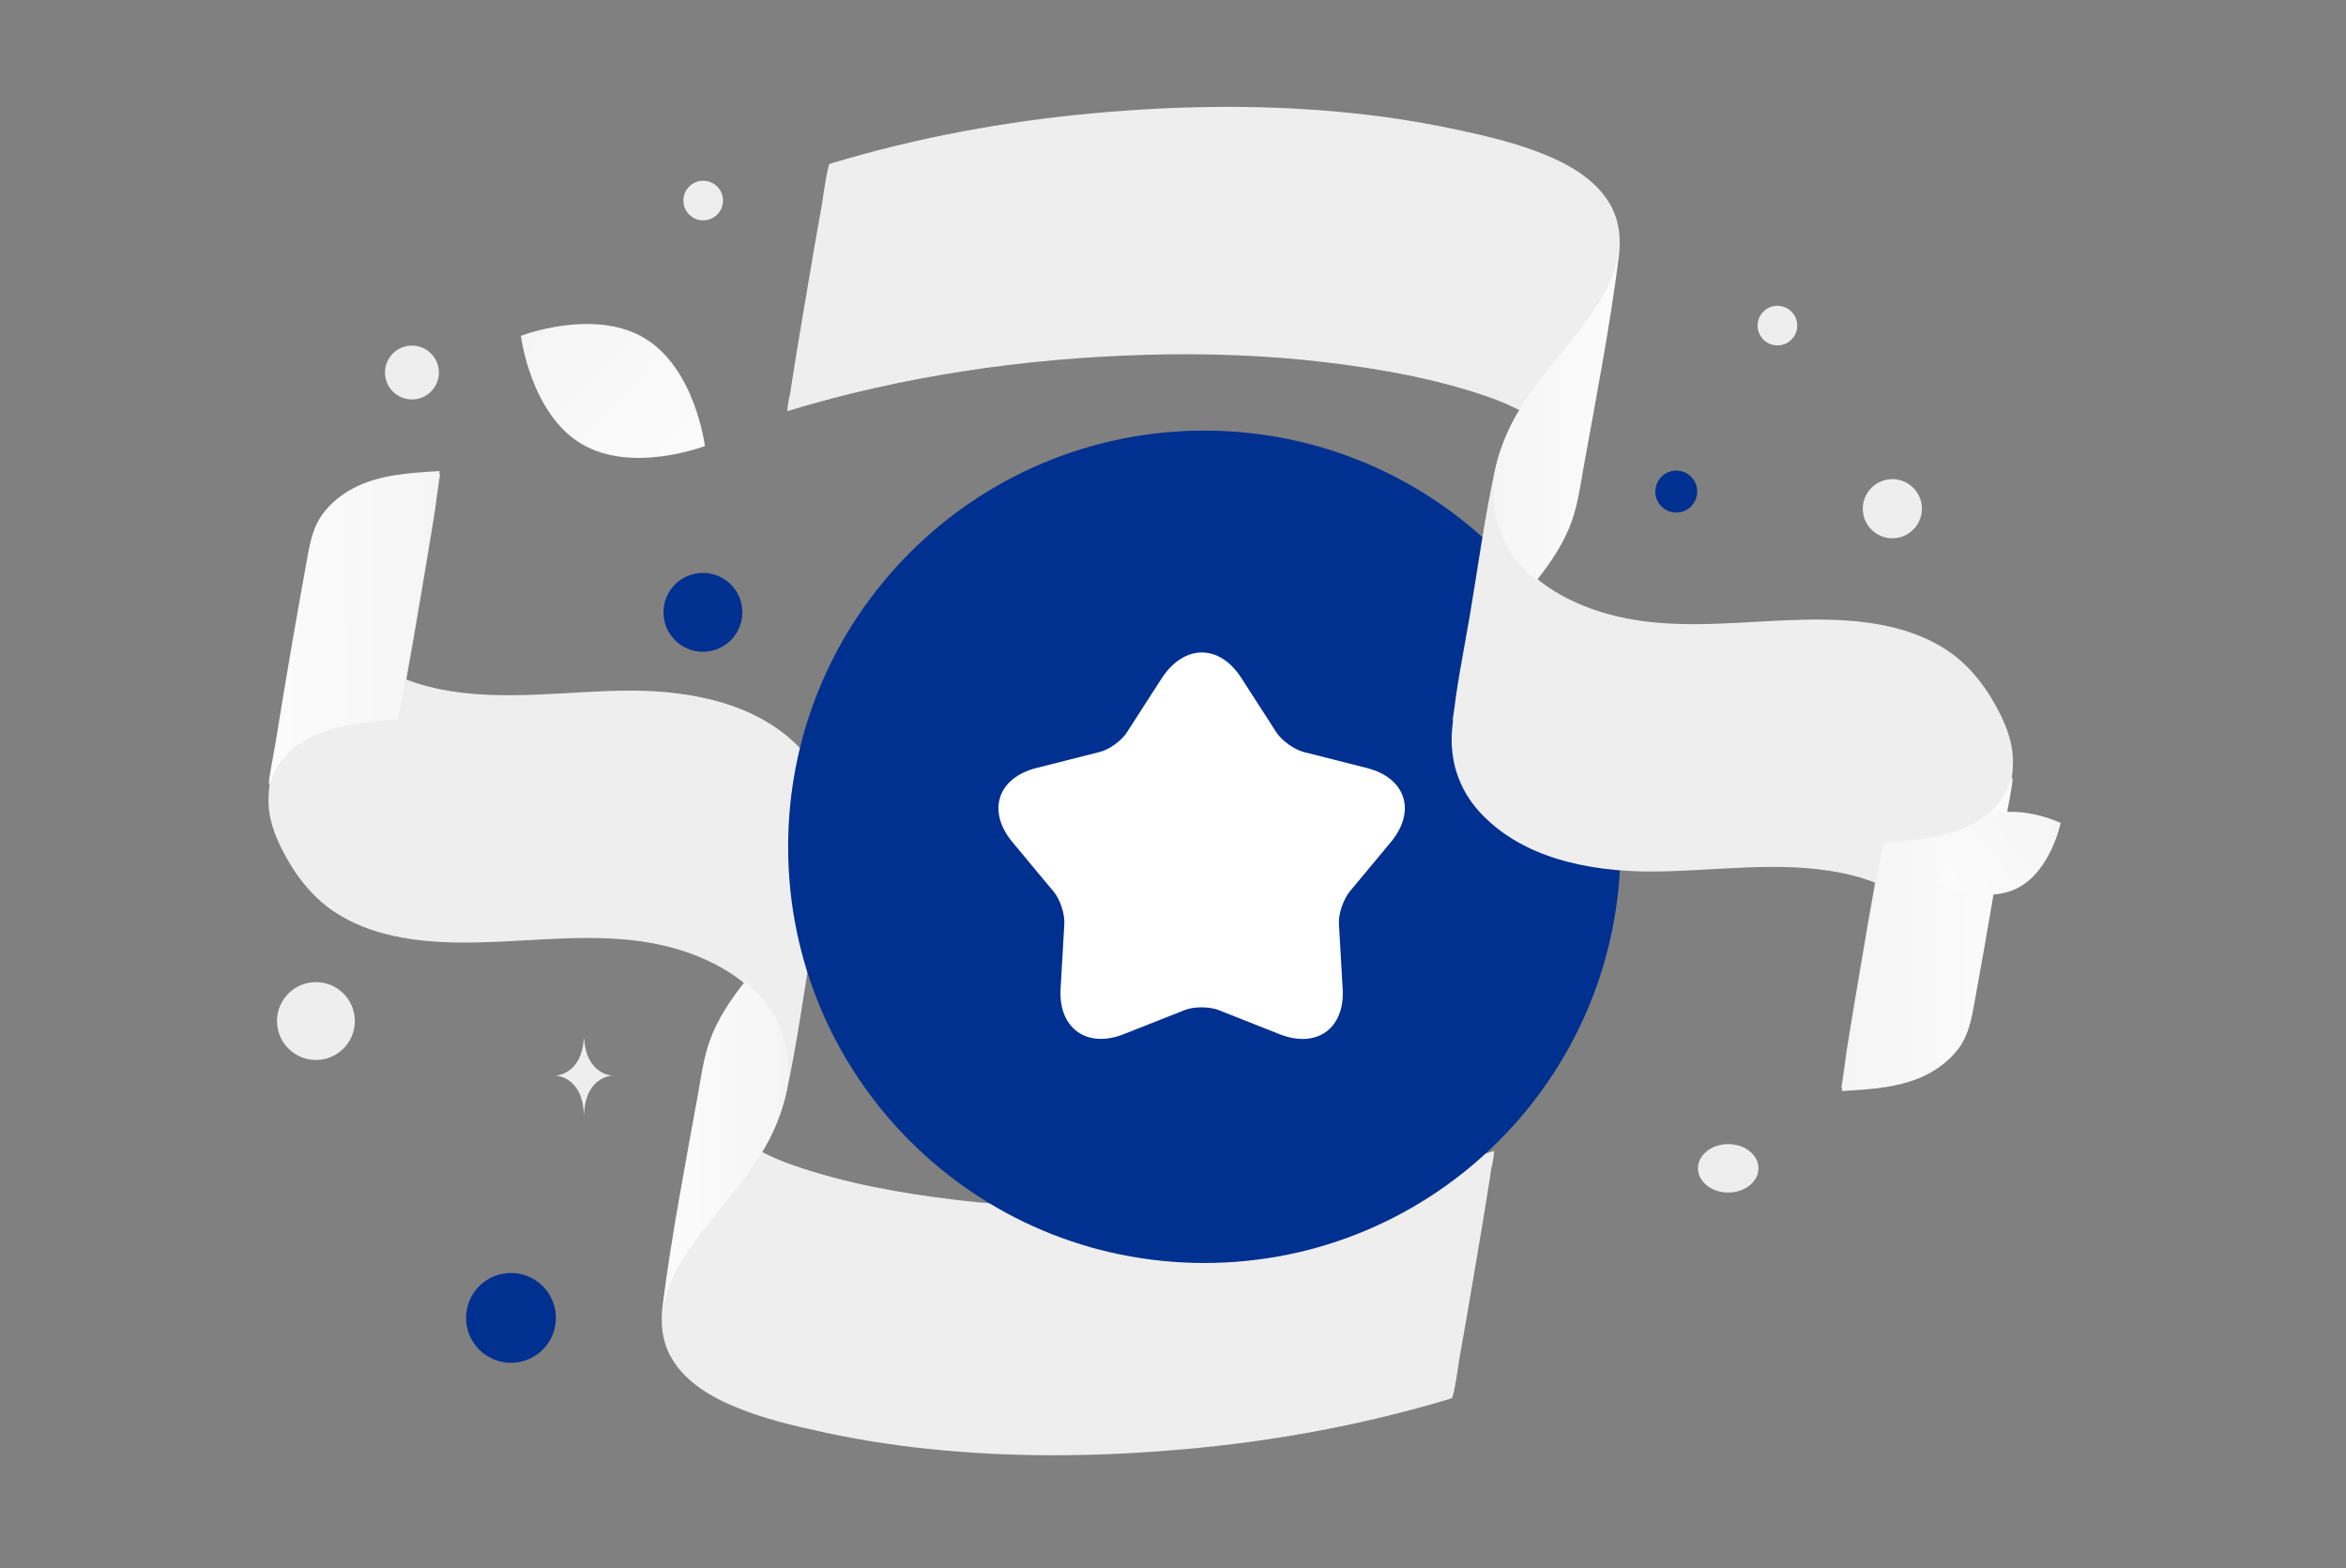 <svg width="374" height="250" viewBox="0 0 374 250" fill="none" xmlns="http://www.w3.org/2000/svg">
<rect x="0" y="0" width="374" height="250" fill="#808080" stroke="none"/>
<g clip-path="url(#clip0_2933_13018)">
<path d="M238.203 183.503C219.722 189.116 200.434 191.921 181.119 192.477C171.488 192.755 161.831 192.422 152.284 191.283C143.601 190.227 134.777 188.671 126.483 185.782C119.247 183.281 111.565 178.502 112.261 169.806C112.233 170.056 112.205 170.279 112.205 170.529L112.038 171.612C110.118 182.975 108.17 194.311 106.249 205.674C105.999 206.897 105.971 207.091 106.166 206.286C106.11 206.508 106.055 206.758 105.999 206.98C107.418 201.896 110.758 197.756 114.015 193.727C117.215 189.782 120.527 185.809 122.809 181.253C123.978 178.891 124.842 176.613 125.398 174.057C127.012 166.611 128.07 158.832 129.322 151.33C130.352 145.218 131.688 138.995 132.217 132.799C132.634 127.965 131.243 123.408 127.986 119.769C121.223 112.212 110.369 110.128 100.655 110.1C90.496 110.1 80.198 111.906 70.123 109.878C64.974 108.822 59.964 106.683 56.346 102.793C52.7 98.876 49.221 93.013 49.611 87.485C49.583 87.735 49.555 87.957 49.555 88.207C49.137 90.93 48.692 93.625 48.275 96.347C46.577 105.988 44.907 115.657 43.209 125.298C43.237 125.159 43.265 125.048 43.292 124.909C43.237 125.131 43.181 125.381 43.126 125.603C45.435 116.713 55.873 115.49 63.499 115.046C63.694 115.046 64.779 108.461 64.612 109.294C65.448 104.651 66.256 100.002 67.034 95.348C67.813 90.707 68.62 86.04 69.344 81.4C69.427 80.817 70.123 75.594 70.178 75.594C65.503 75.871 60.576 76.121 56.374 78.344C54.592 79.289 52.95 80.594 51.698 82.206C49.778 84.707 49.416 87.707 48.859 90.735C47.161 100.015 45.575 109.322 44.072 118.63C43.571 121.769 42.68 125.103 42.819 128.326C42.931 130.66 43.738 132.91 44.74 134.994C46.716 139.022 49.444 142.773 53.201 145.302C60.827 150.386 70.68 150.525 79.502 150.136C88.826 149.719 98.401 148.608 107.53 151.192C112.428 152.581 117.243 154.998 120.778 158.721C124.313 162.444 125.871 167.139 125.454 172.251C125.482 172.001 125.509 171.779 125.509 171.529C124.814 178.002 125.816 172.195 128.515 154.137C131.938 136.189 132.913 130.41 131.438 136.744C131.493 136.522 131.549 136.272 131.605 136.05C130.102 141.94 126.623 146.913 122.865 151.608C119.247 156.137 115.017 160.61 113.068 166.194C112.122 168.917 111.732 171.862 111.231 174.668C109.227 185.754 107.057 196.923 105.637 208.092C105.303 210.814 105.498 213.481 106.75 215.954C108.754 219.871 112.706 222.372 116.658 224.067C121.39 226.122 126.539 227.317 131.577 228.401C137.821 229.733 144.142 230.68 150.503 231.235C163.25 232.402 176.109 232.179 188.856 231.04C203.273 229.762 217.579 227.123 231.439 222.928C231.773 222.816 232.692 216.482 232.553 217.176C233.389 212.532 234.196 207.883 234.974 203.229C235.753 198.589 236.56 193.922 237.284 189.282C237.451 188.254 237.618 187.226 237.757 186.198C238.008 185.337 238.119 184.42 238.203 183.503Z" fill="#EEEEEE"/>
<path d="M106.363 205.817C107.959 201.304 111.009 197.491 114.004 193.791C116.635 190.512 119.377 187.232 121.532 183.616C121.532 183.616 121.504 183.616 121.504 183.588H121.56C122.036 182.803 122.456 182.018 122.876 181.205C124.051 178.823 124.862 176.328 125.422 173.749C125.422 173.693 125.45 173.609 125.45 173.552C125.478 173.216 125.506 172.684 125.59 171.927C125.954 166.853 124.415 162.172 120.888 158.444C120.22 157.747 119.51 157.091 118.762 156.481C116.466 159.397 114.367 162.48 113.164 165.984C112.213 168.731 111.821 171.702 111.317 174.534C109.302 185.718 107.119 196.987 105.692 208.256C105.664 208.368 105.664 208.508 105.664 208.62C105.86 207.695 106.14 206.742 106.363 205.817ZM106.112 206.434C106.056 206.686 106.028 206.826 106 206.882C106.056 206.742 106.084 206.574 106.112 206.434Z" fill="url(#paint0_linear_2933_13018)"/>
<path d="M43.084 124.822C43.111 124.738 43.111 124.682 43.139 124.599C43.111 124.738 43.084 124.85 43.056 124.989C43.056 124.933 43.056 124.878 43.084 124.822C43.056 124.989 43 125.156 42.972 125.296C45.286 116.373 55.738 115.146 63.375 114.7C63.57 114.7 64.657 108.092 64.49 108.929C64.546 108.594 64.601 108.287 64.657 107.952C64.601 107.925 64.518 107.897 64.462 107.869C64.49 107.841 64.518 107.813 64.546 107.813C64.601 107.785 64.657 107.73 64.713 107.702C65.465 103.464 66.218 99.197 66.943 94.931C67.723 90.275 68.531 85.591 69.256 80.934C69.34 80.348 70.037 75.106 70.092 75.106C65.41 75.385 60.476 75.636 56.267 77.867C54.483 78.815 52.839 80.125 51.585 81.742C49.662 84.252 49.299 87.263 48.742 90.302C47.042 99.615 45.453 108.956 43.947 118.297C43.585 120.528 43.056 122.842 42.805 125.129C42.889 124.961 42.972 124.794 43.084 124.627V124.822Z" fill="url(#paint1_linear_2933_13018)"/>
<path d="M191.995 201.354C228.639 201.354 258.345 171.649 258.345 135.004C258.345 98.36 228.639 68.654 191.995 68.654C155.35 68.654 125.645 98.36 125.645 135.004C125.645 171.649 155.35 201.354 191.995 201.354Z" fill="#003090"/>
<path d="M197.84 108.001L203.473 116.743C204.362 118.118 206.339 119.493 207.821 119.886L217.901 122.439C224.126 124.011 225.807 129.315 221.755 134.226L215.134 142.181C214.146 143.458 213.355 145.717 213.454 147.289L214.047 157.602C214.442 163.986 209.896 167.227 203.967 164.87L194.283 161.039C192.8 160.45 190.33 160.45 188.847 161.039L179.163 164.87C173.234 167.227 168.688 163.887 169.083 157.602L169.676 147.289C169.775 145.717 168.985 143.36 167.997 142.181L161.376 134.226C157.324 129.315 159.004 124.011 165.229 122.439L175.309 119.886C176.89 119.493 178.867 118.019 179.657 116.743L185.29 108.001C188.847 102.698 194.381 102.698 197.84 108.001Z" fill="white"/>
<path d="M125.508 65.543C143.989 59.931 163.276 57.125 182.592 56.569C192.222 56.291 201.88 56.625 211.426 57.764C220.11 58.819 228.933 60.375 237.227 63.265C244.463 65.765 252.145 70.544 251.449 79.24C251.477 78.99 251.505 78.768 251.505 78.518L251.672 77.434C253.592 66.071 255.541 54.735 257.461 43.372C257.712 42.15 257.74 41.955 257.545 42.761C257.6 42.538 257.656 42.289 257.712 42.066C256.292 47.151 252.952 51.291 249.696 55.319C246.495 59.264 243.183 63.237 240.901 67.793C239.732 70.155 238.869 72.433 238.312 74.989C236.698 82.435 235.641 90.214 234.388 97.716C233.359 103.828 232.023 110.052 231.494 116.247C231.076 121.081 232.468 125.638 235.724 129.277C242.488 136.835 253.342 138.918 263.055 138.946C273.215 138.946 283.512 137.14 293.588 139.168C298.737 140.224 303.747 142.363 307.365 146.253C311.011 150.171 314.49 156.033 314.1 161.561C314.128 161.312 314.156 161.089 314.156 160.839C314.573 158.117 315.019 155.422 315.436 152.699C317.134 143.058 318.804 133.389 320.501 123.749C320.474 123.888 320.446 123.999 320.418 124.138C320.474 123.915 320.529 123.665 320.585 123.443C318.275 132.334 307.838 133.556 300.212 134.001C300.017 134.001 298.932 140.585 299.099 139.752C298.262 144.396 297.455 149.045 296.677 153.699C295.898 158.339 295.091 163.006 294.367 167.646C294.284 168.229 293.588 173.453 293.532 173.453C298.208 173.175 303.134 172.925 307.337 170.702C309.118 169.757 310.76 168.452 312.013 166.84C313.933 164.34 314.295 161.339 314.852 158.311C316.549 149.031 318.136 139.724 319.639 130.417C320.14 127.277 321.03 123.943 320.891 120.72C320.78 118.387 319.973 116.136 318.971 114.052C316.995 110.024 314.267 106.273 310.51 103.745C302.884 98.66 293.031 98.522 284.208 98.911C274.884 99.328 265.31 100.439 256.181 97.855C251.282 96.466 246.467 94.049 242.933 90.326C239.398 86.603 237.84 81.907 238.257 76.795C238.229 77.045 238.201 77.268 238.201 77.517C238.897 71.044 237.895 76.851 235.195 94.91C231.772 112.858 230.798 118.637 232.273 112.302C232.217 112.524 232.162 112.774 232.106 112.997C233.609 107.107 237.088 102.133 240.845 97.438C244.464 92.91 248.694 88.436 250.642 82.852C251.589 80.129 251.978 77.184 252.479 74.378C254.483 63.293 256.654 52.124 258.074 40.955C258.407 38.232 258.213 35.565 256.96 33.093C254.956 29.175 251.004 26.675 247.052 24.98C242.32 22.924 237.171 21.729 232.134 20.645C225.889 19.313 219.569 18.366 213.208 17.811C200.461 16.645 187.602 16.867 174.855 18.006C160.438 19.284 146.132 21.924 132.271 26.119C131.937 26.23 131.019 32.564 131.158 31.87C130.321 36.514 129.514 41.163 128.737 45.817C127.957 50.457 127.15 55.124 126.427 59.764C126.26 60.792 126.092 61.82 125.953 62.848C125.703 63.709 125.591 64.626 125.508 65.543Z" fill="#EEEEEE"/>
<path d="M257.345 43.23C255.75 47.743 252.7 51.555 249.705 55.255C247.074 58.535 244.332 61.815 242.176 65.431C242.176 65.431 242.205 65.431 242.205 65.459H242.149C241.673 66.244 241.253 67.028 240.833 67.842C239.658 70.224 238.846 72.719 238.286 75.298C238.286 75.354 238.259 75.438 238.259 75.494C238.23 75.83 238.202 76.363 238.119 77.12C237.755 82.194 239.294 86.875 242.82 90.603C243.488 91.3 244.199 91.956 244.947 92.565C247.242 89.65 249.341 86.567 250.544 83.063C251.496 80.316 251.888 77.344 252.392 74.513C254.407 63.328 256.59 52.06 258.017 40.791C258.045 40.679 258.045 40.539 258.045 40.427C257.849 41.352 257.569 42.305 257.345 43.23ZM257.597 42.613C257.653 42.361 257.681 42.221 257.709 42.165C257.653 42.305 257.625 42.473 257.597 42.613Z" fill="url(#paint2_linear_2933_13018)"/>
<path d="M320.626 124.226C320.598 124.31 320.598 124.365 320.571 124.449C320.598 124.31 320.626 124.198 320.654 124.059C320.654 124.114 320.654 124.17 320.626 124.226C320.654 124.059 320.71 123.891 320.738 123.752C318.424 132.674 307.972 133.901 300.335 134.347C300.14 134.347 299.053 140.956 299.22 140.119C299.164 140.454 299.108 140.761 299.053 141.095C299.108 141.123 299.192 141.151 299.248 141.179C299.22 141.207 299.192 141.235 299.164 141.235C299.108 141.263 299.053 141.318 298.997 141.346C298.244 145.584 297.492 149.851 296.767 154.117C295.987 158.773 295.178 163.457 294.454 168.114C294.37 168.699 293.673 173.942 293.617 173.942C298.3 173.663 303.234 173.412 307.442 171.181C309.226 170.233 310.871 168.922 312.125 167.305C314.048 164.796 314.41 161.784 314.968 158.745C316.668 149.432 318.257 140.092 319.762 130.751C320.125 128.52 320.654 126.206 320.905 123.919C320.821 124.086 320.738 124.254 320.626 124.421V124.226Z" fill="url(#paint3_linear_2933_13018)"/>
<path d="M321.545 141.624C316.166 144.292 309.027 140.862 309.027 140.862C309.027 140.862 310.614 133.106 315.995 130.442C321.374 127.774 328.509 131.201 328.509 131.201C328.509 131.201 326.923 138.956 321.545 141.624Z" fill="url(#paint4_linear_2933_13018)"/>
<path d="M92.659 70.744C100.755 75.597 112.371 71.111 112.371 71.111C112.371 71.111 110.852 58.759 102.751 53.912C94.654 49.059 83.043 53.54 83.043 53.54C83.043 53.54 84.562 65.891 92.659 70.744Z" fill="url(#paint5_linear_2933_13018)"/>
<path d="M112.062 91.338C108.59 91.338 105.775 94.152 105.775 97.624C105.775 101.096 108.59 103.91 112.062 103.91C115.533 103.91 118.348 101.096 118.348 97.624C118.348 94.152 115.533 91.338 112.062 91.338Z" fill="#003090"/>
<path d="M81.462 217.266C77.509 217.266 74.303 214.061 74.303 210.107C74.303 206.153 77.509 202.948 81.462 202.948C85.416 202.948 88.621 206.153 88.621 210.107C88.621 214.061 85.416 217.266 81.462 217.266Z" fill="#003090"/>
<path d="M267.23 81.709C265.385 81.709 263.889 80.213 263.889 78.368C263.889 76.523 265.385 75.027 267.23 75.027C269.075 75.027 270.57 76.523 270.57 78.368C270.57 80.213 269.075 81.709 267.23 81.709Z" fill="#003090"/>
<path d="M65.67 63.686C63.297 63.686 61.374 61.763 61.374 59.391C61.374 57.019 63.297 55.096 65.67 55.096C68.042 55.096 69.965 57.019 69.965 59.391C69.965 61.763 68.042 63.686 65.67 63.686Z" fill="#EEEEEE"/>
<path d="M50.366 168.986C46.94 168.986 44.162 166.208 44.162 162.781C44.162 159.355 46.94 156.577 50.366 156.577C53.793 156.577 56.57 159.355 56.57 162.781C56.57 166.208 53.793 168.986 50.366 168.986Z" fill="#EEEEEE"/>
<path d="M283.358 55.066C281.614 55.066 280.201 53.652 280.201 51.908C280.201 50.165 281.614 48.751 283.358 48.751C285.102 48.751 286.516 50.165 286.516 51.908C286.516 53.652 285.102 55.066 283.358 55.066Z" fill="#EEEEEE"/>
<path d="M306.393 81.102C306.393 83.705 304.282 85.816 301.679 85.816C299.075 85.816 296.965 83.705 296.965 81.102C296.965 78.498 299.075 76.388 301.679 76.388C304.282 76.388 306.393 78.498 306.393 81.102Z" fill="#EEEEEE"/>
<path d="M112.104 35.131C110.361 35.131 108.947 33.718 108.947 31.974C108.947 30.23 110.361 28.816 112.104 28.816C113.848 28.816 115.262 30.23 115.262 31.974C115.262 33.718 113.848 35.131 112.104 35.131Z" fill="#EEEEEE"/>
<path d="M275.512 190.12C272.847 190.12 270.688 188.392 270.688 186.261C270.688 184.129 272.847 182.401 275.512 182.401C278.176 182.401 280.336 184.129 280.336 186.261C280.336 188.392 278.176 190.12 275.512 190.12Z" fill="#EEEEEE"/>
<path d="M93.065 165.64H93.13C93.522 171.388 97.638 171.477 97.638 171.477C97.638 171.477 93.099 171.569 93.099 178.212C93.099 171.569 88.559 171.477 88.559 171.477C88.559 171.477 92.674 171.388 93.065 165.64Z" fill="#EEEEEE"/>
</g>
<defs>
<linearGradient id="paint0_linear_2933_13018" x1="94.463" y1="183.663" x2="147.381" y2="183.426" gradientUnits="userSpaceOnUse">
<stop stop-color="white"/>
<stop offset="1" stop-color="#EEEEEE"/>
</linearGradient>
<linearGradient id="paint1_linear_2933_13018" x1="27.506" y1="101.271" x2="99.783" y2="100.814" gradientUnits="userSpaceOnUse">
<stop stop-color="white"/>
<stop offset="1" stop-color="#EEEEEE"/>
</linearGradient>
<linearGradient id="paint2_linear_2933_13018" x1="269.246" y1="65.384" x2="216.327" y2="65.621" gradientUnits="userSpaceOnUse">
<stop stop-color="white"/>
<stop offset="1" stop-color="#EEEEEE"/>
</linearGradient>
<linearGradient id="paint3_linear_2933_13018" x1="336.204" y1="147.776" x2="263.927" y2="148.234" gradientUnits="userSpaceOnUse">
<stop stop-color="white"/>
<stop offset="1" stop-color="#EEEEEE"/>
</linearGradient>
<linearGradient id="paint4_linear_2933_13018" x1="300.891" y1="149.946" x2="345.253" y2="114.856" gradientUnits="userSpaceOnUse">
<stop stop-color="white"/>
<stop offset="1" stop-color="#EEEEEE"/>
</linearGradient>
<linearGradient id="paint5_linear_2933_13018" x1="123.99" y1="86.365" x2="58.842" y2="25.833" gradientUnits="userSpaceOnUse">
<stop stop-color="white"/>
<stop offset="1" stop-color="#EEEEEE"/>
</linearGradient>
<clipPath id="clip0_2933_13018">
<rect width="374" height="249.333" fill="white"/>
</clipPath>
</defs>
</svg>
